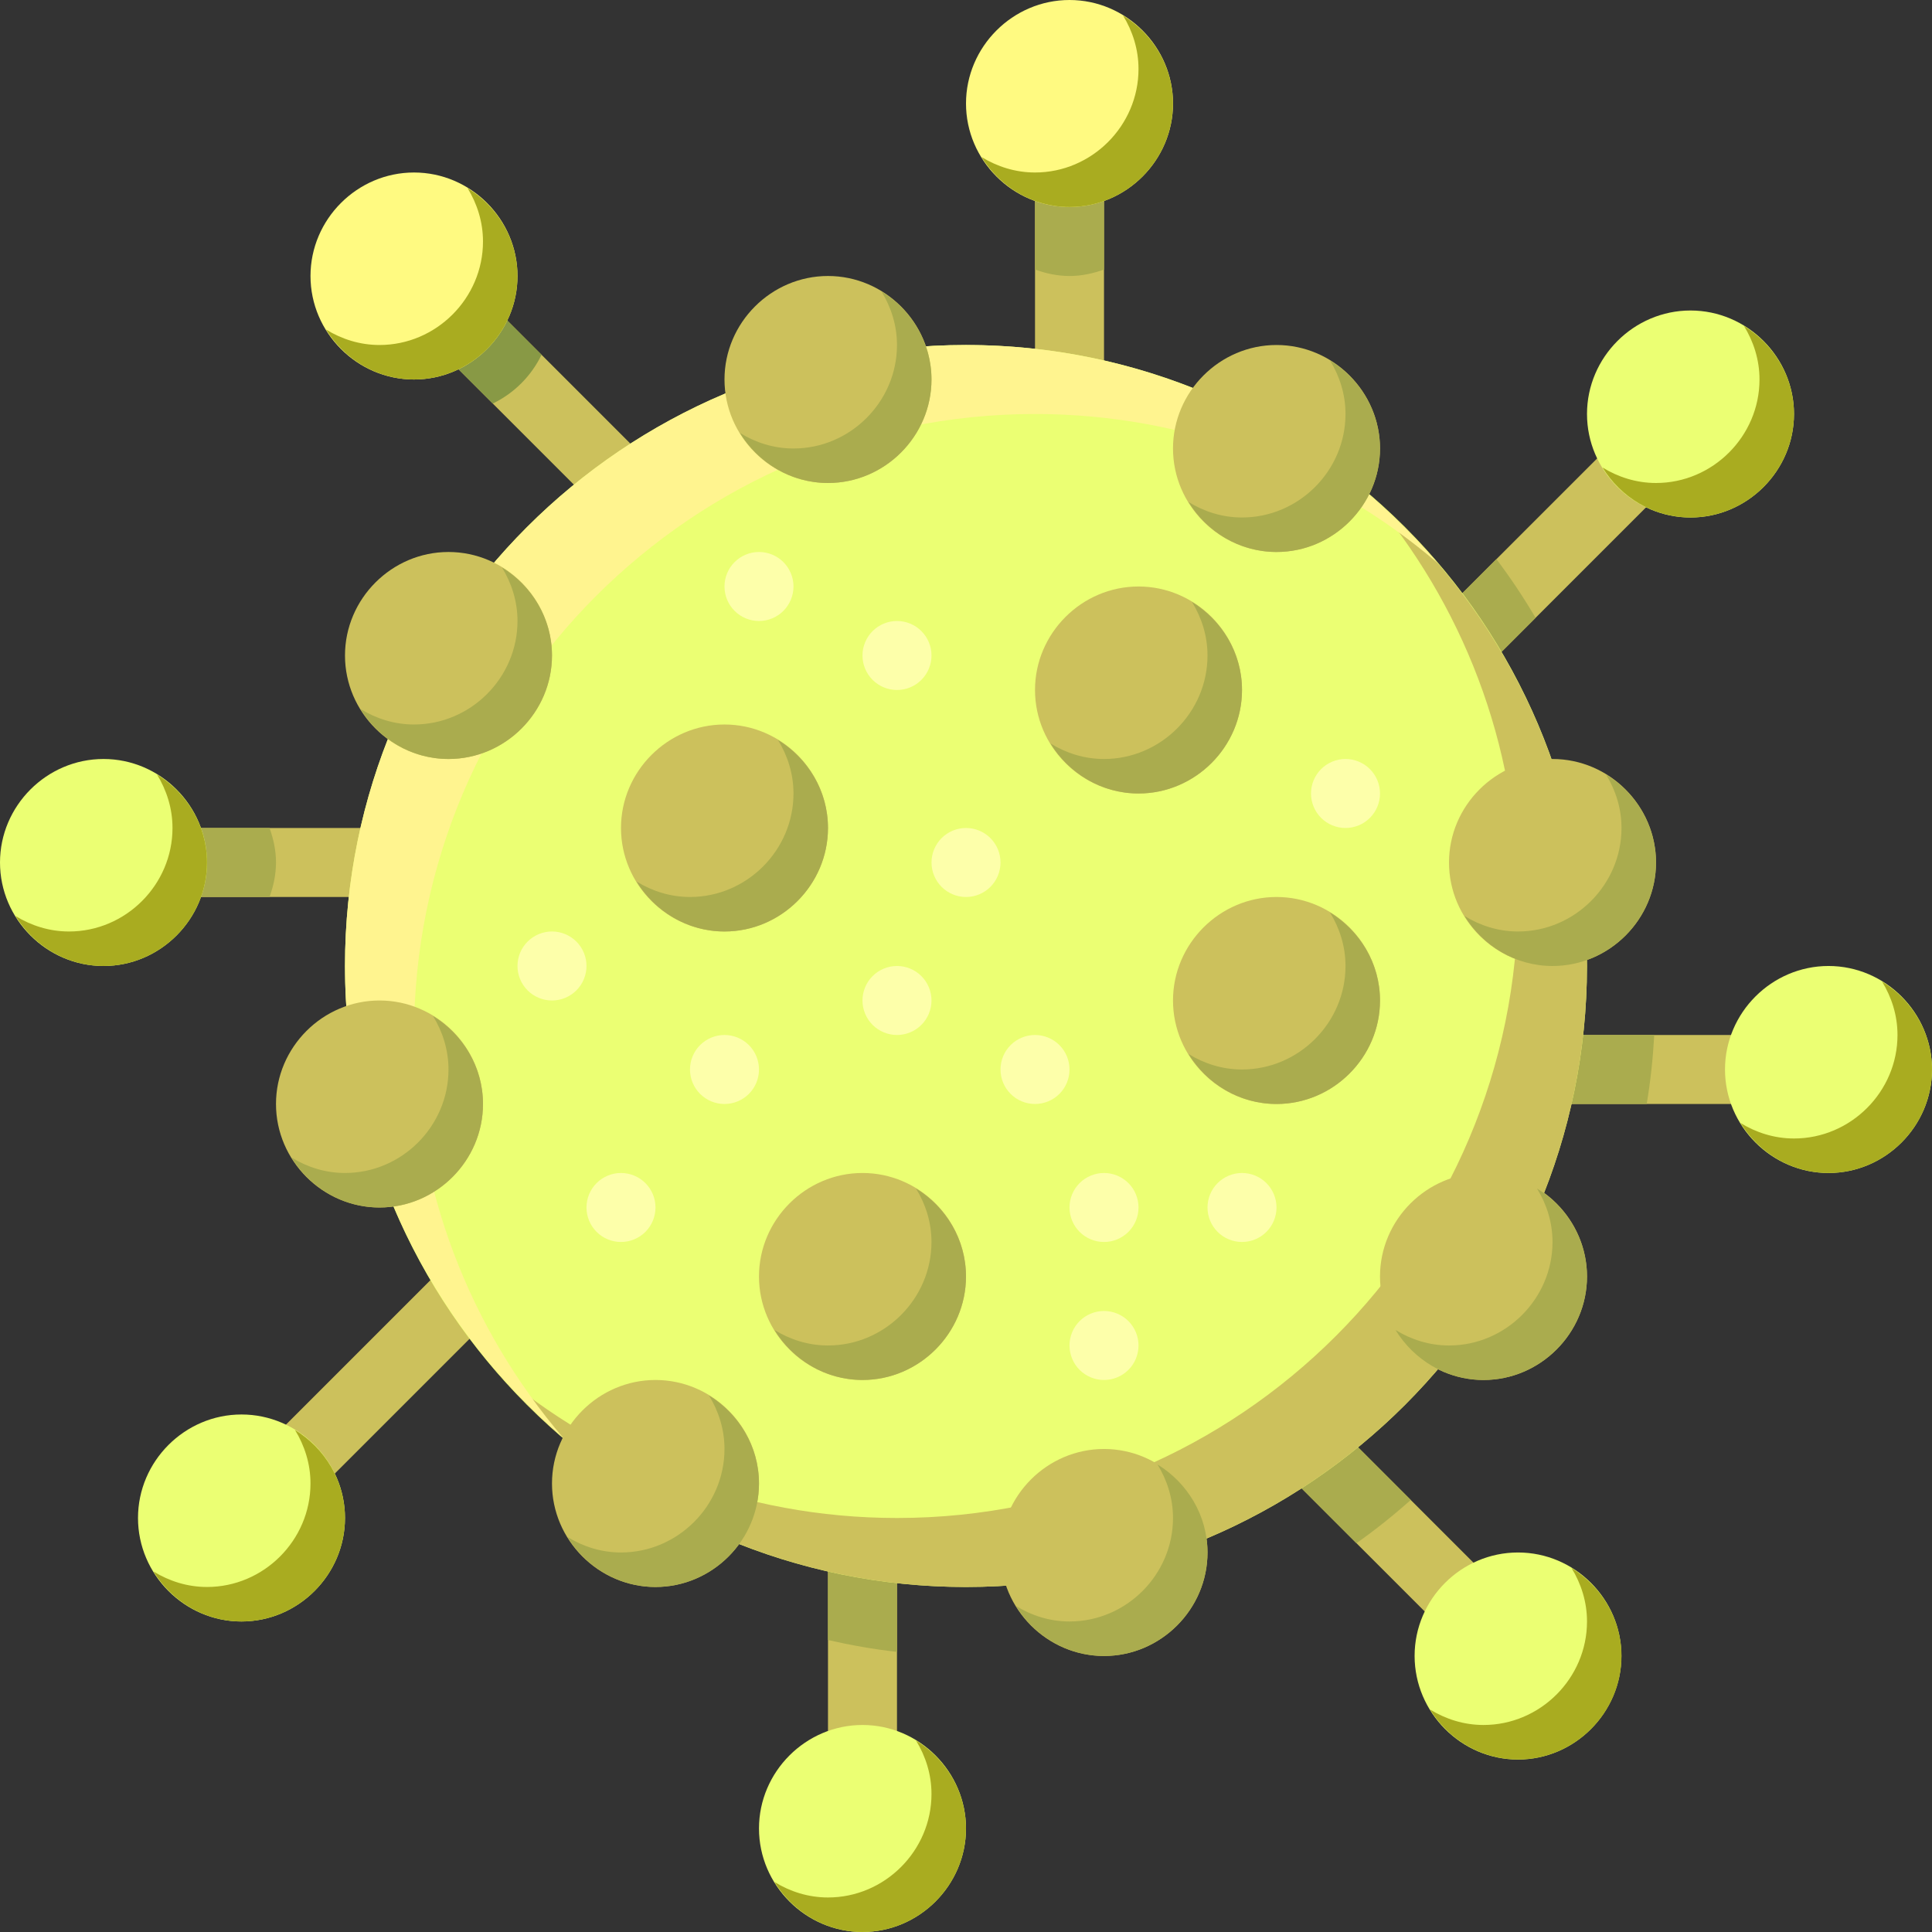 <svg width="289" height="289" viewBox="0 0 289 289" fill="none" xmlns="http://www.w3.org/2000/svg">
<rect x="0" y="0" width="289" height="289" fill="#333333" stroke="none"/>
<g id="8">
<path id="path2710" d="M244.057 63.431L213.093 94.395L216.75 98.052L220.408 101.71L251.371 70.746L247.714 67.089L244.057 63.431Z" fill="#CCC15C"/>
<path id="path3232" d="M223.846 83.639L213.092 94.394L216.75 98.052L220.409 101.711L229.702 92.418C227.912 89.375 225.96 86.448 223.846 83.639Z" fill="#AAAC4E"/>
<path id="path2674" d="M154.823 25.803H165.144V56.767H154.823V25.803Z" fill="#CCC15C"/>
<path id="path3222" d="M154.823 25.803V40.318C156.448 40.905 158.168 41.285 159.983 41.285C161.799 41.285 163.519 40.903 165.144 40.318V25.803H154.823Z" fill="#AAAC4E"/>
<path id="path2722" d="M70.726 42.788L67.088 46.446L63.45 50.103L89.234 75.887L92.892 72.249L96.549 68.611L70.726 42.788Z" fill="#CCC15C"/>
<path id="path2706" d="M56.767 123.856V134.177H25.803V123.856H56.767Z" fill="#CCC15C"/>
<path id="path3212" d="M25.803 123.856V134.177H40.318C40.904 132.552 41.285 130.832 41.285 129.016C41.285 127.201 40.904 125.481 40.318 123.856H25.803Z" fill="#AAAC4E"/>
<path id="path2712" d="M68.592 187.287L37.628 218.251L41.285 221.908L44.943 225.565L75.906 194.602L72.249 190.944L68.592 187.287Z" fill="#CCC15C"/>
<path id="path2696" d="M123.855 232.229H134.177V263.194H123.856L123.855 232.229Z" fill="#CCC15C"/>
<path id="path3217" d="M123.855 232.229V245.323C127.234 246.093 130.67 246.708 134.177 247.098V232.231L123.855 232.229Z" fill="#AAAC4E"/>
<path id="path2724" d="M199.765 213.109L196.108 216.748L192.451 220.386L218.273 246.208L221.911 242.551L225.549 238.894L199.765 213.109Z" fill="#CCC15C"/>
<path id="path3242" d="M199.767 213.109L196.108 216.748L192.449 220.386L202.901 230.839C205.743 228.843 208.439 226.671 211.035 224.377L199.767 213.109Z" fill="#AAAC4E"/>
<path id="path2703" d="M263.196 154.82V165.141H232.232V154.82H263.196Z" fill="#CCC15C"/>
<path id="path3237" d="M232.232 154.82V165.141H246.323C246.894 161.759 247.259 158.314 247.452 154.82H232.232Z" fill="#AAAC4E"/>
<path id="path2968" d="M144.498 51.607C93.256 51.607 51.606 93.257 51.606 144.499C51.606 195.74 93.256 237.39 144.498 237.39C195.74 237.39 237.39 195.74 237.39 144.499C237.39 93.257 195.74 51.607 144.498 51.607Z" fill="#EBFF73"/>
<path id="path3169" d="M144.498 237.39C195.74 237.39 237.39 195.74 237.39 144.498C237.39 116.254 224.693 90.969 204.753 73.922C218.633 90.157 227.069 111.18 227.069 134.177C227.069 185.418 185.419 227.069 134.177 227.069C111.18 227.069 90.158 218.633 73.922 204.753C90.97 224.692 116.254 237.39 144.498 237.39Z" fill="#CCC15C"/>
<path id="path3163" d="M144.498 51.607C93.257 51.607 51.606 93.257 51.606 144.499C51.606 172.743 64.304 198.027 84.244 215.074C70.363 198.839 61.928 177.816 61.928 154.819C61.928 103.578 103.578 61.928 154.82 61.928C177.817 61.928 198.839 70.363 215.074 84.244C198.027 64.304 172.743 51.607 144.498 51.607Z" fill="#FFF48F"/>
<path id="path3022" d="M129.016 175.462C120.527 175.462 113.534 182.455 113.534 190.944C113.534 199.434 120.527 206.426 129.016 206.426C137.506 206.426 144.498 199.434 144.498 190.944C144.498 182.455 137.505 175.462 129.016 175.462Z" fill="#CCC15C"/>
<path id="path3047" d="M108.374 108.374C99.884 108.374 92.892 115.366 92.892 123.855C92.892 132.344 99.885 139.337 108.374 139.337C116.863 139.337 123.856 132.345 123.856 123.855C123.856 115.366 116.863 108.374 108.374 108.374Z" fill="#CCC15C"/>
<path id="path2980" d="M170.305 87.731C161.815 87.731 154.823 94.724 154.823 103.213C154.823 111.703 161.815 118.695 170.305 118.695C178.794 118.695 185.787 111.703 185.787 103.213C185.787 94.724 178.794 87.731 170.305 87.731Z" fill="#CCC15C"/>
<path id="path3084" d="M273.518 144.498C265.029 144.498 258.036 151.491 258.036 159.98C258.036 168.469 265.029 175.462 273.518 175.462C282.008 175.462 289 168.469 289 159.98C289 151.491 282.008 144.498 273.518 144.498Z" fill="#EBFF73"/>
<path id="path3114" d="M15.482 113.534C6.992 113.535 -0 120.527 -0 129.016C-4.90923e-05 137.505 6.993 144.498 15.482 144.498C23.971 144.498 30.964 137.505 30.964 129.016C30.964 120.527 23.971 113.534 15.482 113.534Z" fill="#EBFF73"/>
<path id="path3092" d="M129.016 258.033C120.527 258.033 113.534 265.025 113.534 273.514C113.534 282.004 120.527 288.997 129.016 288.997C137.506 288.996 144.498 282.004 144.498 273.514C144.498 265.025 137.506 258.033 129.016 258.033Z" fill="#EBFF73"/>
<path id="path3124" d="M159.983 0C151.494 0 144.501 6.993 144.501 15.482C144.501 23.971 151.494 30.964 159.983 30.964C168.472 30.964 175.465 23.971 175.465 15.482C175.465 6.993 168.472 0 159.983 0Z" fill="#FFFA81"/>
<path id="path3004" d="M190.947 134.177C182.458 134.177 175.465 141.17 175.465 149.659C175.465 158.148 182.458 165.141 190.947 165.141C199.436 165.141 206.429 158.148 206.429 149.659C206.429 141.17 199.437 134.177 190.947 134.177Z" fill="#CCC15C"/>
<path id="path3096" d="M36.124 211.587C27.635 211.587 20.642 218.58 20.643 227.069C20.642 235.558 27.635 242.551 36.124 242.551C44.614 242.55 51.606 235.558 51.606 227.069C51.606 218.58 44.614 211.587 36.124 211.587Z" fill="#EBFF73"/>
<path id="path3131" d="M70.727 42.787L67.088 46.446L63.45 50.105L73.71 60.366C76.895 58.831 79.473 56.253 81.008 53.069L70.727 42.787Z" fill="#889945"/>
<path id="path3120" d="M61.928 25.803C53.438 25.803 46.446 32.796 46.446 41.285C46.446 49.774 53.438 56.767 61.928 56.767C70.417 56.767 77.409 49.774 77.409 41.285C77.409 32.795 70.417 25.803 61.928 25.803Z" fill="#FFFA81"/>
<path id="path3088" d="M227.072 232.229C218.583 232.229 211.605 239.207 211.605 247.696C211.605 256.185 218.583 263.201 227.072 263.201C235.561 263.201 242.539 256.185 242.539 247.696C242.539 239.207 235.561 232.229 227.072 232.229Z" fill="#EBFF73"/>
<path id="path3071" d="M190.947 51.607C182.458 51.607 175.465 58.599 175.465 67.089C175.466 75.578 182.458 82.57 190.947 82.57C199.437 82.57 206.429 75.578 206.429 67.089C206.429 58.599 199.437 51.607 190.947 51.607Z" fill="#CCC15C"/>
<path id="path3016" d="M98.052 206.426C89.563 206.426 82.57 213.419 82.57 221.908C82.57 230.398 89.563 237.39 98.052 237.39C106.541 237.39 113.534 230.398 113.534 221.908C113.534 213.419 106.542 206.426 98.052 206.426Z" fill="#CCC15C"/>
<path id="path3012" d="M165.144 216.747C156.655 216.747 149.662 223.74 149.662 232.229C149.662 240.719 156.655 247.711 165.144 247.711C173.633 247.711 180.626 240.719 180.626 232.229C180.626 223.74 173.633 216.747 165.144 216.747Z" fill="#CCC15C"/>
<path id="path3008" d="M221.911 175.462C213.421 175.462 206.429 182.455 206.429 190.944C206.429 199.434 213.421 206.426 221.911 206.426C230.4 206.426 237.393 199.434 237.393 190.944C237.393 182.455 230.4 175.462 221.911 175.462Z" fill="#CCC15C"/>
<path id="path2990" d="M232.233 113.534C223.743 113.535 216.751 120.527 216.751 129.016C216.751 137.505 223.743 144.498 232.233 144.498C240.722 144.498 247.715 137.506 247.715 129.016C247.715 120.527 240.722 113.534 232.233 113.534Z" fill="#CCC15C"/>
<path id="path3067" d="M123.856 41.285C115.366 41.285 108.374 48.278 108.374 56.767C108.374 65.256 115.367 72.249 123.856 72.25C132.345 72.25 139.338 65.257 139.338 56.767C139.338 48.278 132.345 41.285 123.856 41.285Z" fill="#CCC15C"/>
<path id="path3055" d="M67.088 82.57C58.599 82.57 51.606 89.563 51.606 98.053C51.606 106.542 58.599 113.535 67.088 113.535C75.577 113.535 82.57 106.542 82.57 98.053C82.57 89.563 75.577 82.571 67.088 82.57Z" fill="#CCC15C"/>
<path id="path3030" d="M56.767 149.659C48.278 149.659 41.285 156.651 41.285 165.141C41.285 173.63 48.278 180.623 56.767 180.623C65.256 180.623 72.249 173.63 72.249 165.141C72.249 156.651 65.256 149.659 56.767 149.659Z" fill="#CCC15C"/>
<path id="path3077" d="M252.875 46.446C244.386 46.446 237.393 53.439 237.393 61.928C237.393 70.417 244.386 77.41 252.875 77.41C261.364 77.409 268.357 70.417 268.357 61.928C268.357 53.439 261.364 46.446 252.875 46.446Z" fill="#EBFF73"/>
<path id="path2827" d="M113.534 159.98C113.534 161.349 112.991 162.662 112.023 163.63C111.055 164.598 109.742 165.141 108.374 165.141C107.696 165.141 107.025 165.008 106.399 164.748C105.773 164.489 105.204 164.109 104.724 163.63C104.245 163.151 103.865 162.581 103.606 161.955C103.346 161.329 103.213 160.658 103.213 159.98C103.213 159.303 103.346 158.631 103.606 158.005C103.865 157.379 104.245 156.811 104.724 156.331C105.204 155.852 105.773 155.472 106.399 155.212C107.025 154.953 107.696 154.82 108.374 154.82C109.742 154.82 111.055 155.364 112.023 156.331C112.991 157.299 113.534 158.612 113.534 159.98Z" fill="#FDFFAA"/>
<path id="path2829" d="M98.053 180.622C98.053 181.3 97.919 181.971 97.66 182.597C97.4 183.224 97.02 183.793 96.541 184.272C96.062 184.751 95.493 185.131 94.867 185.39C94.241 185.65 93.57 185.783 92.892 185.783C91.523 185.783 90.21 185.24 89.243 184.272C88.275 183.304 87.731 181.991 87.731 180.622C87.731 179.945 87.865 179.274 88.124 178.648C88.383 178.022 88.763 177.453 89.243 176.974C89.722 176.494 90.291 176.114 90.917 175.855C91.543 175.595 92.214 175.462 92.892 175.462C93.57 175.462 94.241 175.595 94.867 175.855C95.493 176.114 96.062 176.494 96.541 176.974C97.02 177.453 97.4 178.022 97.66 178.648C97.919 179.274 98.053 179.945 98.053 180.622Z" fill="#FDFFAA"/>
<path id="path2831" d="M170.305 201.265C170.305 201.943 170.171 202.614 169.912 203.24C169.653 203.867 169.273 204.436 168.793 204.915C168.314 205.394 167.745 205.774 167.119 206.033C166.493 206.293 165.822 206.426 165.144 206.426C163.776 206.426 162.463 205.883 161.495 204.915C160.527 203.947 159.984 202.634 159.984 201.265C159.984 200.588 160.117 199.917 160.376 199.29C160.636 198.664 161.016 198.096 161.495 197.617C161.974 197.137 162.543 196.757 163.169 196.498C163.795 196.238 164.467 196.105 165.144 196.105C165.822 196.105 166.493 196.238 167.119 196.498C167.745 196.757 168.314 197.137 168.793 197.616C169.273 198.095 169.653 198.664 169.912 199.29C170.172 199.917 170.305 200.588 170.305 201.265Z" fill="#FDFFAA"/>
<path id="path2833" d="M139.338 98.052C139.338 99.421 138.794 100.733 137.826 101.701C136.858 102.669 135.546 103.213 134.177 103.213C132.808 103.213 131.496 102.669 130.528 101.701C129.56 100.733 129.016 99.421 129.016 98.052C129.016 96.683 129.56 95.371 130.528 94.403C131.496 93.435 132.808 92.892 134.177 92.892C135.546 92.892 136.858 93.435 137.826 94.403C138.794 95.371 139.338 96.683 139.338 98.052Z" fill="#FDFFAA"/>
<path id="path2839" d="M139.337 149.658C139.337 151.027 138.794 152.34 137.826 153.308C136.858 154.276 135.546 154.819 134.177 154.819C133.499 154.819 132.828 154.686 132.202 154.426C131.576 154.167 131.007 153.787 130.528 153.308C130.048 152.829 129.668 152.26 129.409 151.633C129.15 151.007 129.016 150.336 129.016 149.658C129.016 148.981 129.15 148.31 129.409 147.683C129.668 147.057 130.048 146.489 130.528 146.01C131.007 145.53 131.576 145.15 132.202 144.891C132.828 144.631 133.499 144.498 134.177 144.498C135.546 144.498 136.858 145.042 137.826 146.01C138.794 146.977 139.337 148.29 139.337 149.658Z" fill="#FDFFAA"/>
<path id="path2841" d="M149.662 129.016C149.662 130.385 149.118 131.697 148.151 132.665C147.183 133.633 145.87 134.177 144.502 134.177C143.824 134.177 143.153 134.044 142.527 133.784C141.901 133.525 141.332 133.144 140.852 132.665C140.373 132.186 139.993 131.618 139.734 130.991C139.474 130.365 139.341 129.694 139.341 129.016C139.341 128.339 139.474 127.668 139.734 127.041C139.993 126.415 140.373 125.846 140.852 125.367C141.332 124.888 141.901 124.508 142.527 124.249C143.153 123.989 143.824 123.856 144.502 123.856C145.87 123.856 147.183 124.399 148.151 125.367C149.118 126.335 149.662 127.648 149.662 129.016Z" fill="#FDFFAA"/>
<path id="path2846" d="M118.695 87.731C118.695 89.1 118.151 90.412 117.183 91.38C116.216 92.348 114.903 92.892 113.534 92.892C112.857 92.892 112.186 92.758 111.559 92.499C110.933 92.24 110.364 91.859 109.885 91.38C109.406 90.901 109.026 90.332 108.766 89.706C108.507 89.08 108.374 88.409 108.374 87.731C108.374 87.053 108.507 86.382 108.766 85.756C109.026 85.13 109.406 84.561 109.885 84.082C110.364 83.603 110.933 83.223 111.559 82.963C112.186 82.704 112.857 82.57 113.534 82.57C114.903 82.57 116.216 83.114 117.183 84.082C118.151 85.049 118.695 86.362 118.695 87.731Z" fill="#FDFFAA"/>
<path id="path2849" d="M159.983 159.98C159.983 160.658 159.85 161.329 159.591 161.955C159.331 162.581 158.951 163.151 158.472 163.63C157.993 164.109 157.424 164.489 156.798 164.748C156.171 165.008 155.5 165.141 154.823 165.141C153.454 165.141 152.141 164.598 151.174 163.63C150.206 162.662 149.662 161.349 149.662 159.98C149.662 159.303 149.796 158.631 150.055 158.005C150.314 157.379 150.694 156.81 151.174 156.331C151.653 155.852 152.222 155.472 152.848 155.212C153.474 154.953 154.145 154.82 154.823 154.82C155.5 154.82 156.172 154.953 156.798 155.212C157.424 155.472 157.993 155.852 158.472 156.331C158.951 156.81 159.331 157.379 159.591 158.005C159.85 158.631 159.983 159.303 159.983 159.98Z" fill="#FDFFAA"/>
<path id="path2889" d="M170.305 180.622C170.305 181.3 170.171 181.971 169.912 182.597C169.653 183.224 169.273 183.793 168.793 184.272C168.314 184.751 167.745 185.131 167.119 185.39C166.493 185.65 165.822 185.783 165.144 185.783C163.776 185.783 162.463 185.24 161.495 184.272C160.527 183.304 159.984 181.991 159.984 180.622C159.984 179.945 160.117 179.274 160.376 178.648C160.636 178.022 161.016 177.453 161.495 176.974C161.974 176.494 162.543 176.114 163.169 175.855C163.795 175.595 164.467 175.462 165.144 175.462C165.822 175.462 166.493 175.595 167.119 175.855C167.745 176.114 168.314 176.494 168.793 176.974C169.273 177.453 169.653 178.022 169.912 178.648C170.172 179.274 170.305 179.945 170.305 180.622Z" fill="#FDFFAA"/>
<path id="path2891" d="M190.947 180.622C190.947 181.3 190.814 181.971 190.554 182.597C190.295 183.224 189.915 183.793 189.436 184.272C188.957 184.751 188.388 185.131 187.761 185.39C187.135 185.65 186.464 185.783 185.787 185.783C184.418 185.783 183.105 185.24 182.137 184.272C181.17 183.304 180.626 181.991 180.626 180.622C180.626 179.945 180.759 179.274 181.019 178.648C181.278 178.022 181.658 177.453 182.137 176.974C182.617 176.494 183.186 176.114 183.812 175.855C184.438 175.595 185.109 175.462 185.787 175.462C186.464 175.462 187.135 175.595 187.762 175.855C188.388 176.114 188.957 176.494 189.436 176.974C189.915 177.453 190.295 178.022 190.555 178.648C190.814 179.274 190.947 179.945 190.947 180.622Z" fill="#FDFFAA"/>
<path id="path2893" d="M206.429 118.695C206.429 119.372 206.296 120.043 206.036 120.67C205.777 121.296 205.397 121.865 204.918 122.344C204.438 122.823 203.87 123.203 203.243 123.462C202.617 123.722 201.946 123.855 201.269 123.855C199.9 123.855 198.587 123.312 197.619 122.344C196.652 121.376 196.108 120.063 196.108 118.695C196.108 118.017 196.241 117.346 196.501 116.72C196.76 116.094 197.14 115.525 197.619 115.046C198.099 114.567 198.667 114.186 199.294 113.927C199.92 113.667 200.591 113.534 201.269 113.534C201.946 113.534 202.617 113.667 203.243 113.927C203.87 114.186 204.439 114.566 204.918 115.046C205.397 115.525 205.777 116.093 206.036 116.72C206.296 117.346 206.429 118.017 206.429 118.695Z" fill="#FDFFAA"/>
<path id="path2896" d="M87.731 144.498C87.731 145.176 87.597 145.847 87.338 146.473C87.079 147.099 86.699 147.668 86.219 148.147C85.74 148.626 85.171 149.006 84.545 149.266C83.919 149.525 83.248 149.659 82.57 149.659C81.202 149.658 79.889 149.115 78.921 148.147C77.953 147.179 77.41 145.867 77.41 144.498C77.41 143.821 77.543 143.149 77.802 142.523C78.062 141.897 78.442 141.328 78.921 140.849C79.4 140.37 79.969 139.989 80.595 139.73C81.222 139.471 81.892 139.337 82.57 139.337C83.248 139.337 83.919 139.471 84.545 139.73C85.171 139.989 85.74 140.37 86.219 140.849C86.699 141.328 87.079 141.897 87.338 142.523C87.598 143.149 87.731 143.821 87.731 144.498Z" fill="#FDFFAA"/>
<path id="path3133" d="M61.928 56.767C70.417 56.767 77.41 49.775 77.41 41.285C77.41 35.727 74.383 30.854 69.931 28.122C71.372 30.47 72.249 33.194 72.249 36.125C72.249 44.614 65.256 51.607 56.767 51.607C53.836 51.607 51.112 50.729 48.764 49.289C51.496 53.742 56.369 56.767 61.928 56.767Z" fill="#A9AC20"/>
<path id="path3146" d="M159.983 30.964C168.473 30.964 175.465 23.971 175.465 15.482C175.465 9.924 172.439 5.051 167.986 2.318C169.428 4.666 170.305 7.391 170.305 10.321C170.305 18.811 163.312 25.803 154.823 25.803C151.892 25.803 149.168 24.925 146.82 23.485C149.552 27.938 154.425 30.964 159.983 30.964Z" fill="#A9AC20"/>
<path id="path3148" d="M15.482 144.499C23.971 144.499 30.964 137.506 30.964 129.016C30.964 123.458 27.938 118.585 23.485 115.853C24.926 118.201 25.803 120.925 25.803 123.856C25.803 132.345 18.811 139.338 10.321 139.338C7.39 139.338 4.666 138.46 2.318 137.019C5.051 141.472 9.923 144.499 15.482 144.499Z" fill="#A9AC20"/>
<path id="path3150" d="M36.124 242.55C44.614 242.55 51.606 235.558 51.606 227.069C51.606 221.51 48.58 216.637 44.128 213.905C45.569 216.253 46.446 218.977 46.446 221.908C46.446 230.397 39.453 237.39 30.964 237.39C28.033 237.39 25.309 236.512 22.961 235.072C25.693 239.524 30.566 242.55 36.124 242.55Z" fill="#A9AC20"/>
<path id="path3152" d="M129.016 288.997C137.505 288.997 144.498 282.004 144.498 273.515C144.498 267.956 141.472 263.084 137.019 260.351C138.461 262.699 139.338 265.424 139.338 268.355C139.338 276.844 132.345 283.836 123.856 283.836C120.925 283.836 118.2 282.959 115.853 281.518C118.585 285.971 123.458 288.997 129.016 288.997Z" fill="#A9AC20"/>
<path id="path3154" d="M227.072 263.194C235.561 263.194 242.554 256.201 242.554 247.711C242.554 242.153 239.528 237.28 235.075 234.548C236.517 236.896 237.394 239.62 237.394 242.551C237.394 251.04 230.401 258.033 221.912 258.033C218.981 258.033 216.256 257.155 213.909 255.714C216.641 260.167 221.514 263.194 227.072 263.194Z" fill="#A9AC20"/>
<path id="path3156" d="M273.518 175.463C282.007 175.463 289 168.47 289 159.98C289 154.422 285.974 149.549 281.521 146.817C282.963 149.165 283.839 151.889 283.839 154.82C283.839 163.309 276.847 170.302 268.358 170.302C265.427 170.302 262.702 169.424 260.354 167.983C263.087 172.436 267.96 175.463 273.518 175.463Z" fill="#A9AC20"/>
<path id="path3158" d="M252.875 77.409C261.364 77.409 268.357 70.417 268.357 61.928C268.357 56.369 265.331 51.497 260.878 48.764C262.32 51.112 263.197 53.836 263.197 56.767C263.197 65.256 256.204 72.249 247.715 72.249C244.784 72.249 242.059 71.371 239.712 69.931C242.444 74.383 247.317 77.409 252.875 77.409Z" fill="#A9AC20"/>
<path id="path3172" d="M67.088 113.535C75.578 113.535 82.57 106.542 82.57 98.052C82.57 92.494 79.544 87.621 75.091 84.889C76.533 87.237 77.41 89.961 77.41 92.892C77.41 101.381 70.417 108.374 61.928 108.374C58.997 108.374 56.273 107.496 53.925 106.056C56.657 110.508 61.53 113.535 67.088 113.535Z" fill="#AAAC4E"/>
<path id="path3178" d="M108.374 139.338C116.863 139.338 123.855 132.345 123.855 123.856C123.855 118.297 120.829 113.425 116.377 110.692C117.818 113.04 118.695 115.764 118.695 118.695C118.695 127.184 111.702 134.177 103.213 134.177C100.282 134.177 97.558 133.3 95.21 131.859C97.942 136.312 102.815 139.338 108.374 139.338Z" fill="#AAAC4E"/>
<path id="path3183" d="M56.767 180.623C65.257 180.623 72.249 173.63 72.249 165.141C72.249 159.583 69.223 154.71 64.77 151.977C66.212 154.325 67.088 157.05 67.088 159.98C67.088 168.47 60.096 175.462 51.606 175.462C48.676 175.462 45.952 174.584 43.603 173.144C46.336 177.597 51.209 180.623 56.767 180.623Z" fill="#AAAC4E"/>
<path id="path3187" d="M129.016 206.426C137.505 206.426 144.498 199.433 144.498 190.944C144.498 185.385 141.472 180.513 137.019 177.78C138.461 180.128 139.337 182.853 139.337 185.784C139.337 194.273 132.345 201.265 123.855 201.265C120.924 201.265 118.2 200.388 115.852 198.947C118.585 203.4 123.458 206.426 129.016 206.426Z" fill="#AAAC4E"/>
<path id="path3191" d="M98.052 237.39C106.542 237.39 113.534 230.398 113.534 221.908C113.534 216.35 110.508 211.477 106.055 208.744C107.497 211.092 108.373 213.817 108.373 216.747C108.373 225.237 101.381 232.229 92.891 232.229C89.96 232.229 87.236 231.352 84.888 229.911C87.621 234.364 92.494 237.39 98.052 237.39Z" fill="#AAAC4E"/>
<path id="path3195" d="M165.144 247.711C173.633 247.711 180.626 240.718 180.626 232.229C180.626 226.67 177.6 221.798 173.147 219.065C174.588 221.413 175.465 224.138 175.465 227.069C175.465 235.558 168.473 242.55 159.983 242.55C157.052 242.55 154.328 241.673 151.98 240.233C154.713 244.685 159.586 247.711 165.144 247.711Z" fill="#AAAC4E"/>
<path id="path3197" d="M221.911 206.426C230.401 206.426 237.393 199.433 237.393 190.944C237.393 185.385 234.367 180.513 229.914 177.78C231.356 180.128 232.233 182.853 232.233 185.784C232.233 194.273 225.24 201.265 216.751 201.265C213.82 201.265 211.096 200.388 208.748 198.947C211.48 203.4 216.353 206.426 221.911 206.426Z" fill="#AAAC4E"/>
<path id="path3199" d="M232.233 144.499C240.722 144.499 247.715 137.506 247.715 129.016C247.715 123.458 244.689 118.585 240.236 115.853C241.677 118.201 242.554 120.925 242.554 123.856C242.554 132.345 235.561 139.338 227.072 139.338C224.141 139.338 221.417 138.46 219.069 137.019C221.802 141.472 226.674 144.499 232.233 144.499Z" fill="#AAAC4E"/>
<path id="path3201" d="M190.947 165.141C199.437 165.141 206.429 158.148 206.429 149.659C206.429 144.1 203.403 139.227 198.95 136.495C200.392 138.843 201.268 141.567 201.268 144.498C201.268 152.988 194.276 159.98 185.786 159.98C182.855 159.98 180.131 159.102 177.783 157.662C180.516 162.115 185.389 165.141 190.947 165.141Z" fill="#AAAC4E"/>
<path id="path3203" d="M170.305 118.695C178.794 118.695 185.787 111.702 185.787 103.213C185.787 97.655 182.76 92.782 178.308 90.049C179.749 92.398 180.626 95.122 180.626 98.052C180.626 106.542 173.633 113.535 165.144 113.535C162.213 113.535 159.489 112.657 157.141 111.216C159.873 115.669 164.746 118.695 170.305 118.695Z" fill="#AAAC4E"/>
<path id="path3205" d="M190.947 82.57C199.437 82.57 206.429 75.578 206.429 67.088C206.429 61.53 203.403 56.657 198.95 53.924C200.392 56.272 201.268 58.997 201.268 61.928C201.268 70.417 194.276 77.409 185.786 77.409C182.855 77.409 180.131 76.532 177.783 75.091C180.516 79.544 185.389 82.57 190.947 82.57Z" fill="#AAAC4E"/>
<path id="path3207" d="M123.855 72.249C132.345 72.249 139.337 65.257 139.337 56.767C139.337 51.209 136.311 46.336 131.858 43.603C133.3 45.952 134.177 48.676 134.177 51.606C134.177 60.096 127.184 67.089 118.695 67.089C115.764 67.089 113.04 66.211 110.692 64.77C113.424 69.223 118.297 72.249 123.855 72.249Z" fill="#AAAC4E"/>
</g>
</svg>

